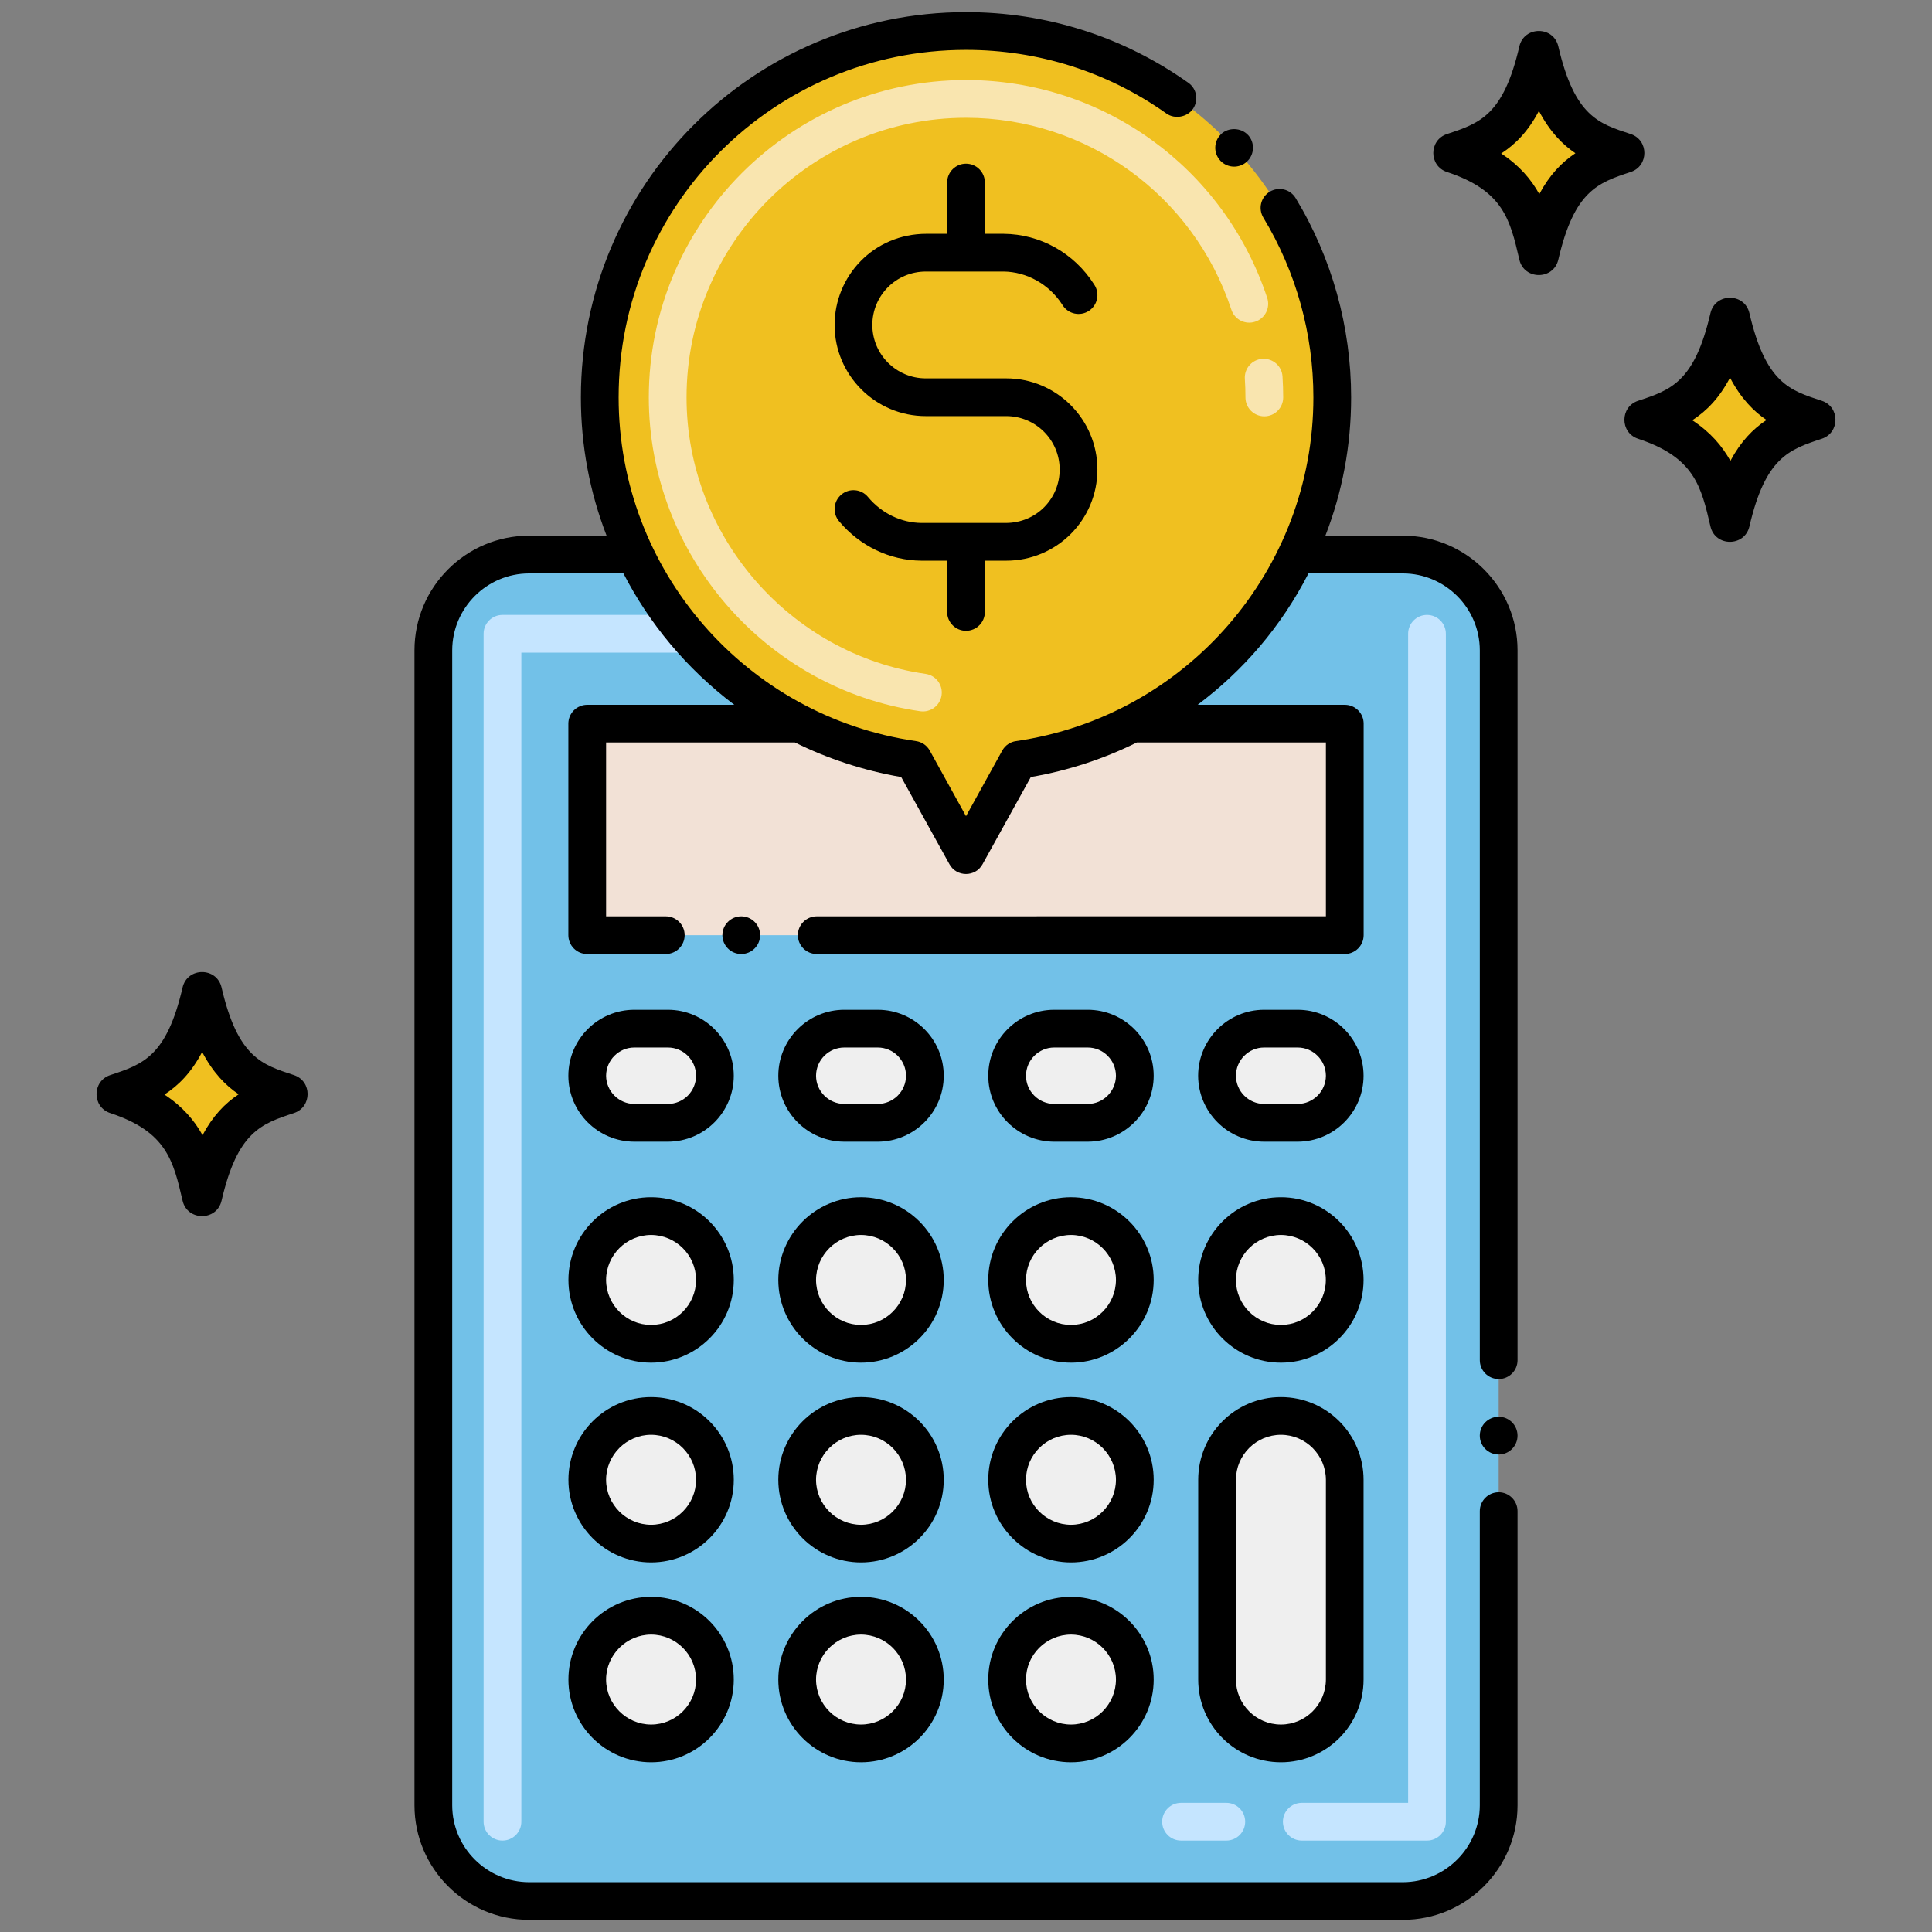 <svg id="Layer_1" enable-background="new 0 0 256 256" height="512" viewBox="0 0 256 256" width="512" xmlns="http://www.w3.org/2000/svg"><rect x="0" y="0" width="256" height="256" fill="#808080" stroke="none"/><g><g><path d="m185.9 73.485h-14.07c-4.721 9.956-12.576 17.683-21.78 22.4-4.64 2.37-9.71 4.02-15.06 4.79l-6.99 12.64-6.99-12.64c-5.36-.77-10.44-2.42-15.08-4.79-9.269-4.751-17.088-12.544-21.77-22.4h-14.06c-7 0-12.68 5.67-12.68 12.68v153.05c0 7 5.68 12.68 12.68 12.68h115.8c7 0 12.68-5.68 12.68-12.68v-153.05c0-7.01-5.68-12.68-12.68-12.68z" fill="#72c1e8"/><g fill="#efefef"><path d="m86.275 161.142c-4.672 0-8.46 3.787-8.46 8.459s3.788 8.46 8.46 8.46 8.46-3.788 8.46-8.46-3.788-8.459-8.46-8.459z"/><path d="m114.092 161.142c-4.672 0-8.46 3.787-8.46 8.459s3.788 8.46 8.46 8.46 8.46-3.788 8.46-8.46-3.788-8.459-8.46-8.459z"/><path d="m141.908 161.142c-4.672 0-8.46 3.787-8.46 8.459s3.788 8.46 8.46 8.46 8.46-3.788 8.46-8.46-3.787-8.459-8.46-8.459z"/><path d="m169.725 161.142c-4.672 0-8.46 3.787-8.46 8.459s3.788 8.46 8.46 8.46 8.46-3.788 8.46-8.46-3.788-8.459-8.46-8.459z"/><path d="m86.275 187.617c-4.672 0-8.46 3.788-8.46 8.46s3.788 8.46 8.46 8.46 8.46-3.788 8.46-8.46-3.788-8.46-8.46-8.46z"/><path d="m114.092 187.617c-4.672 0-8.46 3.788-8.46 8.46s3.788 8.46 8.46 8.46 8.46-3.788 8.46-8.46-3.788-8.46-8.46-8.46z"/><path d="m141.908 187.617c-4.672 0-8.46 3.788-8.46 8.46s3.788 8.46 8.46 8.46 8.46-3.788 8.46-8.46-3.787-8.46-8.46-8.46z"/><path d="m86.275 214.093c-4.672 0-8.46 3.788-8.46 8.46s3.788 8.46 8.46 8.46 8.46-3.788 8.46-8.46-3.788-8.46-8.46-8.46z"/><path d="m114.092 214.093c-4.672 0-8.46 3.788-8.46 8.46s3.788 8.46 8.46 8.46 8.46-3.788 8.46-8.46-3.788-8.46-8.46-8.46z"/><path d="m141.908 214.093c-4.672 0-8.46 3.788-8.46 8.46s3.788 8.46 8.46 8.46 8.46-3.788 8.46-8.46-3.787-8.46-8.46-8.46z"/><path d="m169.725 187.617c-4.672 0-8.46 3.788-8.46 8.46v26.476c0 4.672 3.788 8.459 8.46 8.459s8.46-3.787 8.46-8.459v-26.476c0-4.672-3.788-8.46-8.46-8.46z"/><path d="m88.497 136.3h-4.444c-3.445 0-6.238 2.793-6.238 6.238s2.793 6.238 6.238 6.238h4.444c3.445 0 6.238-2.793 6.238-6.238s-2.793-6.238-6.238-6.238z"/><path d="m116.314 136.3h-4.444c-3.445 0-6.238 2.793-6.238 6.238s2.793 6.238 6.238 6.238h4.444c3.445 0 6.238-2.793 6.238-6.238s-2.793-6.238-6.238-6.238z"/><path d="m144.13 136.3h-4.444c-3.445 0-6.238 2.793-6.238 6.238s2.793 6.238 6.238 6.238h4.444c3.445 0 6.238-2.793 6.238-6.238s-2.793-6.238-6.238-6.238z"/><path d="m167.503 148.776h4.444c3.445 0 6.238-2.793 6.238-6.238s-2.793-6.238-6.238-6.238h-4.444c-3.445 0-6.238 2.793-6.238 6.238s2.793 6.238 6.238 6.238z"/></g><path d="m66.58 243.887c-1.381 0-2.5-1.119-2.5-2.5v-157.409c0-1.381 1.119-2.5 2.5-2.5h31.144c1.381 0 2.5 1.119 2.5 2.5s-1.119 2.5-2.5 2.5h-28.644v154.909c0 1.381-1.119 2.5-2.5 2.5z" fill="#c5e5ff"/><path d="m178.19 95.885v28.03h-100.38v-28.03h28.12c4.64 2.37 9.72 4.02 15.08 4.79l6.99 12.64 6.99-12.64c5.35-.77 10.42-2.42 15.06-4.79z" fill="#f2e1d6"/><path d="m128 4.105c-26.8 0-48.53 21.73-48.53 48.56 0 7.46 1.68 14.52 4.69 20.82 4.683 9.858 12.503 17.65 21.77 22.4 4.64 2.37 9.72 4.02 15.08 4.79l6.99 12.64 6.99-12.64c5.35-.77 10.42-2.42 15.06-4.79 9.206-4.718 17.059-12.445 21.78-22.4 3.02-6.3 4.7-13.36 4.7-20.82 0-26.83-21.73-48.56-48.53-48.56z" fill="#f0c020"/><path d="m121.934 94.242c-20.503-2.95-35.964-20.824-35.964-41.576 0-23.192 18.854-42.061 42.03-42.061 18.158 0 34.197 11.6 39.911 28.864.435 1.311-.276 2.725-1.588 3.158-1.312.44-2.724-.276-3.158-1.588-5.035-15.212-19.167-25.434-35.165-25.434-20.419 0-37.03 16.625-37.03 37.061 0 18.282 13.618 34.028 31.677 36.627 1.366.196 2.314 1.464 2.118 2.831-.2 1.383-1.485 2.314-2.831 2.118zm45.596-39.076c-1.381 0-2.5-1.119-2.5-2.5 0-.814-.027-1.644-.081-2.463-.09-1.378.954-2.568 2.332-2.658 1.39-.074 2.568.954 2.658 2.332.061.929.091 1.866.091 2.789 0 1.381-1.119 2.5-2.5 2.5z" fill="#f9e5af"/><path d="m215.242 20.275c-4.34-1.434-8.822-2.688-11.339-13.528-2.318 9.984-6.031 11.774-11.339 13.528 8.657 2.86 9.963 7.597 11.339 13.528 2.372-10.224 6.296-11.862 11.339-13.528z" fill="#f0c020"/><path d="m240.564 55.623c-4.34-1.434-8.822-2.688-11.339-13.528-2.318 9.984-6.031 11.774-11.339 13.528 8.657 2.86 9.963 7.597 11.339 13.528 2.373-10.224 6.296-11.862 11.339-13.528z" fill="#f0c020"/><path d="m38.113 144.971c-4.34-1.434-8.822-2.688-11.339-13.528-2.318 9.984-6.031 11.774-11.339 13.528 8.657 2.86 9.963 7.597 11.339 13.528 2.372-10.224 6.296-11.861 11.339-13.528z" fill="#f0c020"/><path d="m86.27 158.64c-6.04 0-10.95 4.92-10.95 10.96s4.91 10.96 10.95 10.96c6.05 0 10.96-4.92 10.96-10.96s-4.911-10.96-10.96-10.96zm0 16.92c-3.279 0-5.95-2.68-5.96-5.96.01-3.28 2.681-5.95 5.96-5.96 3.29.01 5.96 2.68 5.96 5.96s-2.67 5.96-5.96 5.96z"/><path d="m114.09 158.64c-6.04 0-10.96 4.92-10.96 10.96s4.92 10.96 10.96 10.96 10.96-4.92 10.96-10.96-4.92-10.96-10.96-10.96zm0 16.92c-3.28 0-5.95-2.68-5.96-5.96.01-3.28 2.68-5.95 5.96-5.96 3.28.01 5.96 2.68 5.96 5.96s-2.68 5.96-5.96 5.96z"/><path d="m141.91 158.64c-6.04 0-10.96 4.92-10.96 10.96s4.92 10.96 10.96 10.96 10.96-4.92 10.96-10.96-4.92-10.96-10.96-10.96zm0 16.92c-3.28 0-5.96-2.68-5.96-5.96s2.68-5.95 5.96-5.96c3.279.01 5.949 2.68 5.96 5.96-.011 3.28-2.681 5.96-5.96 5.96z"/><path d="m169.729 158.64c-6.05 0-10.96 4.92-10.96 10.96s4.91 10.96 10.96 10.96c6.04 0 10.95-4.92 10.95-10.96s-4.909-10.96-10.95-10.96zm0 16.92c-3.29 0-5.96-2.68-5.96-5.96s2.67-5.95 5.96-5.96c3.28.01 5.95 2.68 5.95 5.96s-2.669 5.96-5.95 5.96z"/><path d="m86.27 185.12c-6.04 0-10.95 4.909-10.95 10.96 0 6.04 4.91 10.949 10.95 10.949 6.05 0 10.96-4.909 10.96-10.949-.001-6.051-4.911-10.96-10.96-10.96zm0 16.92c-3.279-.011-5.95-2.681-5.96-5.96.01-3.28 2.681-5.96 5.96-5.96 3.28 0 5.96 2.68 5.96 5.96-.001 3.279-2.68 5.949-5.96 5.96z"/><path d="m114.09 185.12c-6.04 0-10.96 4.909-10.96 10.96 0 6.04 4.92 10.949 10.96 10.949s10.96-4.909 10.96-10.949c0-6.051-4.92-10.96-10.96-10.96zm0 16.92c-3.28-.011-5.95-2.681-5.96-5.96.01-3.28 2.68-5.96 5.96-5.96s5.95 2.68 5.96 5.96c-.01 3.279-2.68 5.949-5.96 5.96z"/><path d="m141.91 185.12c-6.04 0-10.96 4.909-10.96 10.96 0 6.04 4.92 10.949 10.96 10.949s10.96-4.909 10.96-10.949c0-6.051-4.92-10.96-10.96-10.96zm0 16.92c-3.28-.011-5.96-2.681-5.96-5.96 0-3.28 2.68-5.96 5.96-5.96 3.279 0 5.949 2.68 5.96 5.96-.011 3.279-2.681 5.949-5.96 5.96z"/><path d="m75.319 222.55c0 6.05 4.91 10.96 10.961 10.96 6.039 0 10.949-4.91 10.949-10.96 0-6.04-4.91-10.96-10.949-10.96-6.051 0-10.961 4.92-10.961 10.96zm16.91 0c0 3.28-2.67 5.96-5.949 5.96-3.28 0-5.961-2.68-5.971-5.96.01-3.28 2.69-5.95 5.971-5.96 3.28.01 5.949 2.68 5.949 5.96z"/><path d="m114.09 211.59c-6.04 0-10.96 4.92-10.96 10.96 0 6.05 4.92 10.96 10.96 10.96s10.96-4.91 10.96-10.96c0-6.04-4.92-10.96-10.96-10.96zm0 16.92c-3.28 0-5.95-2.68-5.96-5.96.01-3.28 2.68-5.95 5.96-5.96 3.28.01 5.96 2.68 5.96 5.96s-2.68 5.96-5.96 5.96z"/><path d="m141.91 211.59c-6.04 0-10.96 4.92-10.96 10.96 0 6.05 4.909 10.96 10.96 10.96 6.04 0 10.96-4.91 10.96-10.96 0-6.04-4.92-10.96-10.96-10.96zm0 16.92c-3.28 0-5.96-2.68-5.96-5.96s2.68-5.95 5.96-5.96c3.279.01 5.949 2.68 5.96 5.96-.011 3.28-2.681 5.96-5.96 5.96z"/><path d="m169.729 185.12c-6.05 0-10.96 4.909-10.96 10.96v26.47c0 6.05 4.91 10.96 10.96 10.96 6.04 0 10.95-4.91 10.95-10.96v-26.47c.001-6.051-4.909-10.96-10.95-10.96zm5.96 37.43c-.01 3.28-2.68 5.96-5.96 5.96-3.29 0-5.96-2.68-5.96-5.96v-26.47c0-3.28 2.67-5.96 5.96-5.96 3.28 0 5.95 2.68 5.96 5.96z"/><path d="m88.5 133.8h-4.45c-4.82 0-8.74 3.92-8.74 8.74 0 4.819 3.92 8.729 8.74 8.739h4.45c4.81-.01 8.729-3.92 8.729-8.739 0-4.82-3.919-8.74-8.729-8.74zm0 12.479h-4.45c-2.05-.01-3.73-1.68-3.74-3.739.01-2.061 1.69-3.74 3.74-3.74h4.45c2.06 0 3.729 1.68 3.729 3.74s-1.669 3.73-3.729 3.739z"/><path d="m116.31 133.8h-4.439c-4.82 0-8.74 3.92-8.74 8.74 0 4.819 3.92 8.729 8.74 8.739h4.439c4.82-.01 8.74-3.92 8.74-8.739 0-4.82-3.92-8.74-8.74-8.74zm0 12.479h-4.439c-2.061-.01-3.74-1.68-3.74-3.739 0-2.061 1.68-3.74 3.74-3.74h4.439c2.061 0 3.74 1.68 3.74 3.74s-1.68 3.73-3.74 3.739z"/><path d="m144.13 133.8h-4.44c-4.819 0-8.739 3.92-8.739 8.74 0 4.819 3.92 8.729 8.739 8.739h4.44c4.82-.01 8.74-3.92 8.74-8.739 0-4.82-3.92-8.74-8.74-8.74zm0 12.479h-4.44c-2.06-.01-3.739-1.68-3.739-3.739 0-2.061 1.68-3.74 3.739-3.74h4.44c2.06 0 3.729 1.68 3.74 3.74-.011 2.06-1.681 3.73-3.74 3.739z"/><path d="m171.95 133.8h-4.45c-4.811 0-8.73 3.92-8.74 8.74.01 4.819 3.93 8.729 8.74 8.739h4.45c4.81-.01 8.729-3.92 8.729-8.739.001-4.82-3.919-8.74-8.729-8.74zm0 12.479h-4.45c-2.05-.01-3.73-1.68-3.73-3.739 0-2.061 1.681-3.74 3.73-3.74h4.45c2.05 0 3.729 1.68 3.739 3.74-.009 2.06-1.689 3.73-3.739 3.739z"/><path d="m128 83.585c1.381 0 2.5-1.119 2.5-2.5v-6.792h2.835c6.654 0 12.076-5.384 12.076-12.078 0-6.66-5.418-12.078-12.078-12.078h-10.666c-3.903 0-7.078-3.175-7.078-7.078 0-3.889 3.136-7.078 7.095-7.078h10.271c3.096.023 6.083 1.702 7.8 4.388l.055.085c.749 1.162 2.296 1.496 3.456.749 1.16-.748 1.496-2.295.749-3.456l-.051-.078c-2.654-4.151-7.13-6.65-11.99-6.688h-2.474v-6.792c0-1.381-1.119-2.5-2.5-2.5s-2.5 1.119-2.5 2.5v6.792h-2.743c-7.022 0-12.168 5.625-12.168 12.078 0 6.66 5.418 12.078 12.078 12.078h10.666c3.903 0 7.078 3.175 7.078 7.078 0 3.81-3.036 7.078-7.149 7.078h-11.146c-2.71-.021-5.301-1.275-7.106-3.443-.884-1.063-2.462-1.205-3.521-.321-1.062.884-1.205 2.46-.321 3.521 2.749 3.301 6.726 5.212 10.93 5.244h3.402v6.792c0 1.38 1.119 2.499 2.5 2.499z"/><circle cx="198.58" cy="190.229" r="2.5"/><path d="m54.92 86.17v153.05c0 8.36 6.81 15.17 15.18 15.17h115.8c8.37 0 15.181-6.81 15.181-15.17v-38.99c0-1.37-1.12-2.5-2.5-2.5s-2.5 1.13-2.5 2.5v38.99c-.011 5.6-4.58 10.16-10.181 10.18h-115.8c-5.6-.02-10.17-4.58-10.18-10.18v-153.05c.01-5.61 4.58-10.18 10.18-10.19h12.51c3.378 6.563 8.3 12.589 14.689 17.41h-19.489c-1.41 0-2.5 1.145-2.5 2.49v28.03c0 1.354 1.078 2.5 2.5 2.5h10.41c1.38 0 2.5-1.12 2.5-2.5 0-1.37-1.12-2.49-2.5-2.49h-7.91v-23.04h25.021c4.195 2.085 9.097 3.735 14.08 4.58l6.399 11.56c.947 1.719 3.437 1.717 4.38 0l6.4-11.56c5.021-.854 9.807-2.468 14.05-4.58h25.05v23.03l-67.47.01c-1.38 0-2.5 1.12-2.5 2.49 0 1.38 1.12 2.5 2.5 2.5h69.97c1.344 0 2.5-1.087 2.5-2.5v-28.03c0-1.36-1.099-2.49-2.5-2.49h-19.496c6.009-4.521 11.011-10.256 14.687-17.41h12.52c5.601.011 10.17 4.58 10.181 10.19v94.06c0 1.38 1.12 2.5 2.5 2.5s2.5-1.12 2.5-2.5v-94.06c0-8.37-6.811-15.18-15.181-15.19h-10.28c2.255-5.813 3.411-11.951 3.411-18.319 0-9.33-2.54-18.471-7.351-26.41-.711-1.175-2.212-1.568-3.43-.851-1.212.745-1.554 2.26-.851 3.44 4.341 7.16 6.631 15.4 6.631 23.82 0 22.855-16.84 42.275-39.4 45.54-.78.109-1.45.569-1.83 1.26l-4.8 8.689-4.8-8.689c-.381-.69-1.051-1.15-1.83-1.26-22.469-3.249-39.4-22.557-39.4-45.54 0-25.458 20.582-46.051 46.03-46.051 9.58 0 18.77 2.91 26.569 8.44 1.091.77 2.721.48 3.49-.6.796-1.155.519-2.694-.6-3.48-8.641-6.13-18.83-9.36-29.46-9.36-28.19 0-51.03 22.847-51.03 51.051 0 6.36 1.157 12.503 3.405 18.319h-10.275c-8.371.011-15.18 6.821-15.18 15.191z"/><path d="m100.72 123.91c0-1.37-1.12-2.49-2.5-2.49s-2.5 1.12-2.5 2.49c0 1.38 1.12 2.5 2.5 2.5s2.5-1.12 2.5-2.5z"/><path d="m165.229 21.41c1.011-.94 1.07-2.53.13-3.54-.01 0-.01 0-.01 0-.91-.971-2.56-1.021-3.53-.12-1 .939-1.06 2.51-.13 3.52v.011c.971 1.03 2.55 1.055 3.54.129z"/><path d="m206.485 34.402c2.121-9.143 5.253-10.178 9.588-11.611 2.416-.798 2.421-4.233 0-5.033-4.169-1.372-7.42-2.269-9.588-11.61-.635-2.728-4.531-2.72-5.164 0-2.122 9.143-5.254 10.178-9.588 11.611-2.416.798-2.421 4.232 0 5.032 7.466 2.468 8.357 6.303 9.588 11.611.633 2.727 4.533 2.721 5.164 0zm-7.571-14.062c1.904-1.232 3.587-2.953 4.999-5.644 1.437 2.736 3.111 4.446 4.835 5.607-1.813 1.204-3.423 2.868-4.783 5.413-1.081-1.952-2.643-3.798-5.051-5.376z"/><path d="m217.056 58.139c7.466 2.467 8.357 6.303 9.588 11.611.632 2.728 4.533 2.721 5.164 0 2.121-9.144 5.253-10.178 9.588-11.611 2.416-.798 2.421-4.233 0-5.033-4.169-1.372-7.42-2.269-9.588-11.61-.635-2.728-4.531-2.72-5.164 0-2.122 9.143-5.254 10.179-9.588 11.611-2.416.797-2.421 4.232 0 5.032zm12.18-8.096c1.437 2.736 3.111 4.447 4.835 5.608-1.813 1.204-3.423 2.868-4.783 5.413-1.082-1.952-2.643-3.798-5.051-5.376 1.904-1.232 3.587-2.953 4.999-5.645z"/><path d="m14.605 147.487c7.466 2.468 8.357 6.303 9.588 11.611.633 2.728 4.533 2.721 5.164 0 2.121-9.143 5.253-10.178 9.588-11.611 2.416-.798 2.421-4.233 0-5.033-4.169-1.372-7.42-2.268-9.588-11.61-.635-2.728-4.531-2.72-5.164 0-2.122 9.143-5.254 10.178-9.588 11.611-2.416.798-2.422 4.233 0 5.032zm12.18-8.095c1.437 2.736 3.111 4.446 4.835 5.607-1.813 1.204-3.423 2.868-4.783 5.413-1.082-1.952-2.643-3.798-5.051-5.376 1.903-1.232 3.587-2.953 4.999-5.644z"/></g><g><path d="m189.084 243.887h-16.591c-1.381 0-2.5-1.119-2.5-2.5s1.119-2.5 2.5-2.5h14.091v-154.909c0-1.381 1.119-2.5 2.5-2.5s2.5 1.119 2.5 2.5v157.409c0 1.381-1.119 2.5-2.5 2.5zm-26.591 0h-5.999c-1.381 0-2.5-1.119-2.5-2.5s1.119-2.5 2.5-2.5h5.999c1.381 0 2.5 1.119 2.5 2.5s-1.119 2.5-2.5 2.5z" fill="#c5e5ff"/></g></g></svg>